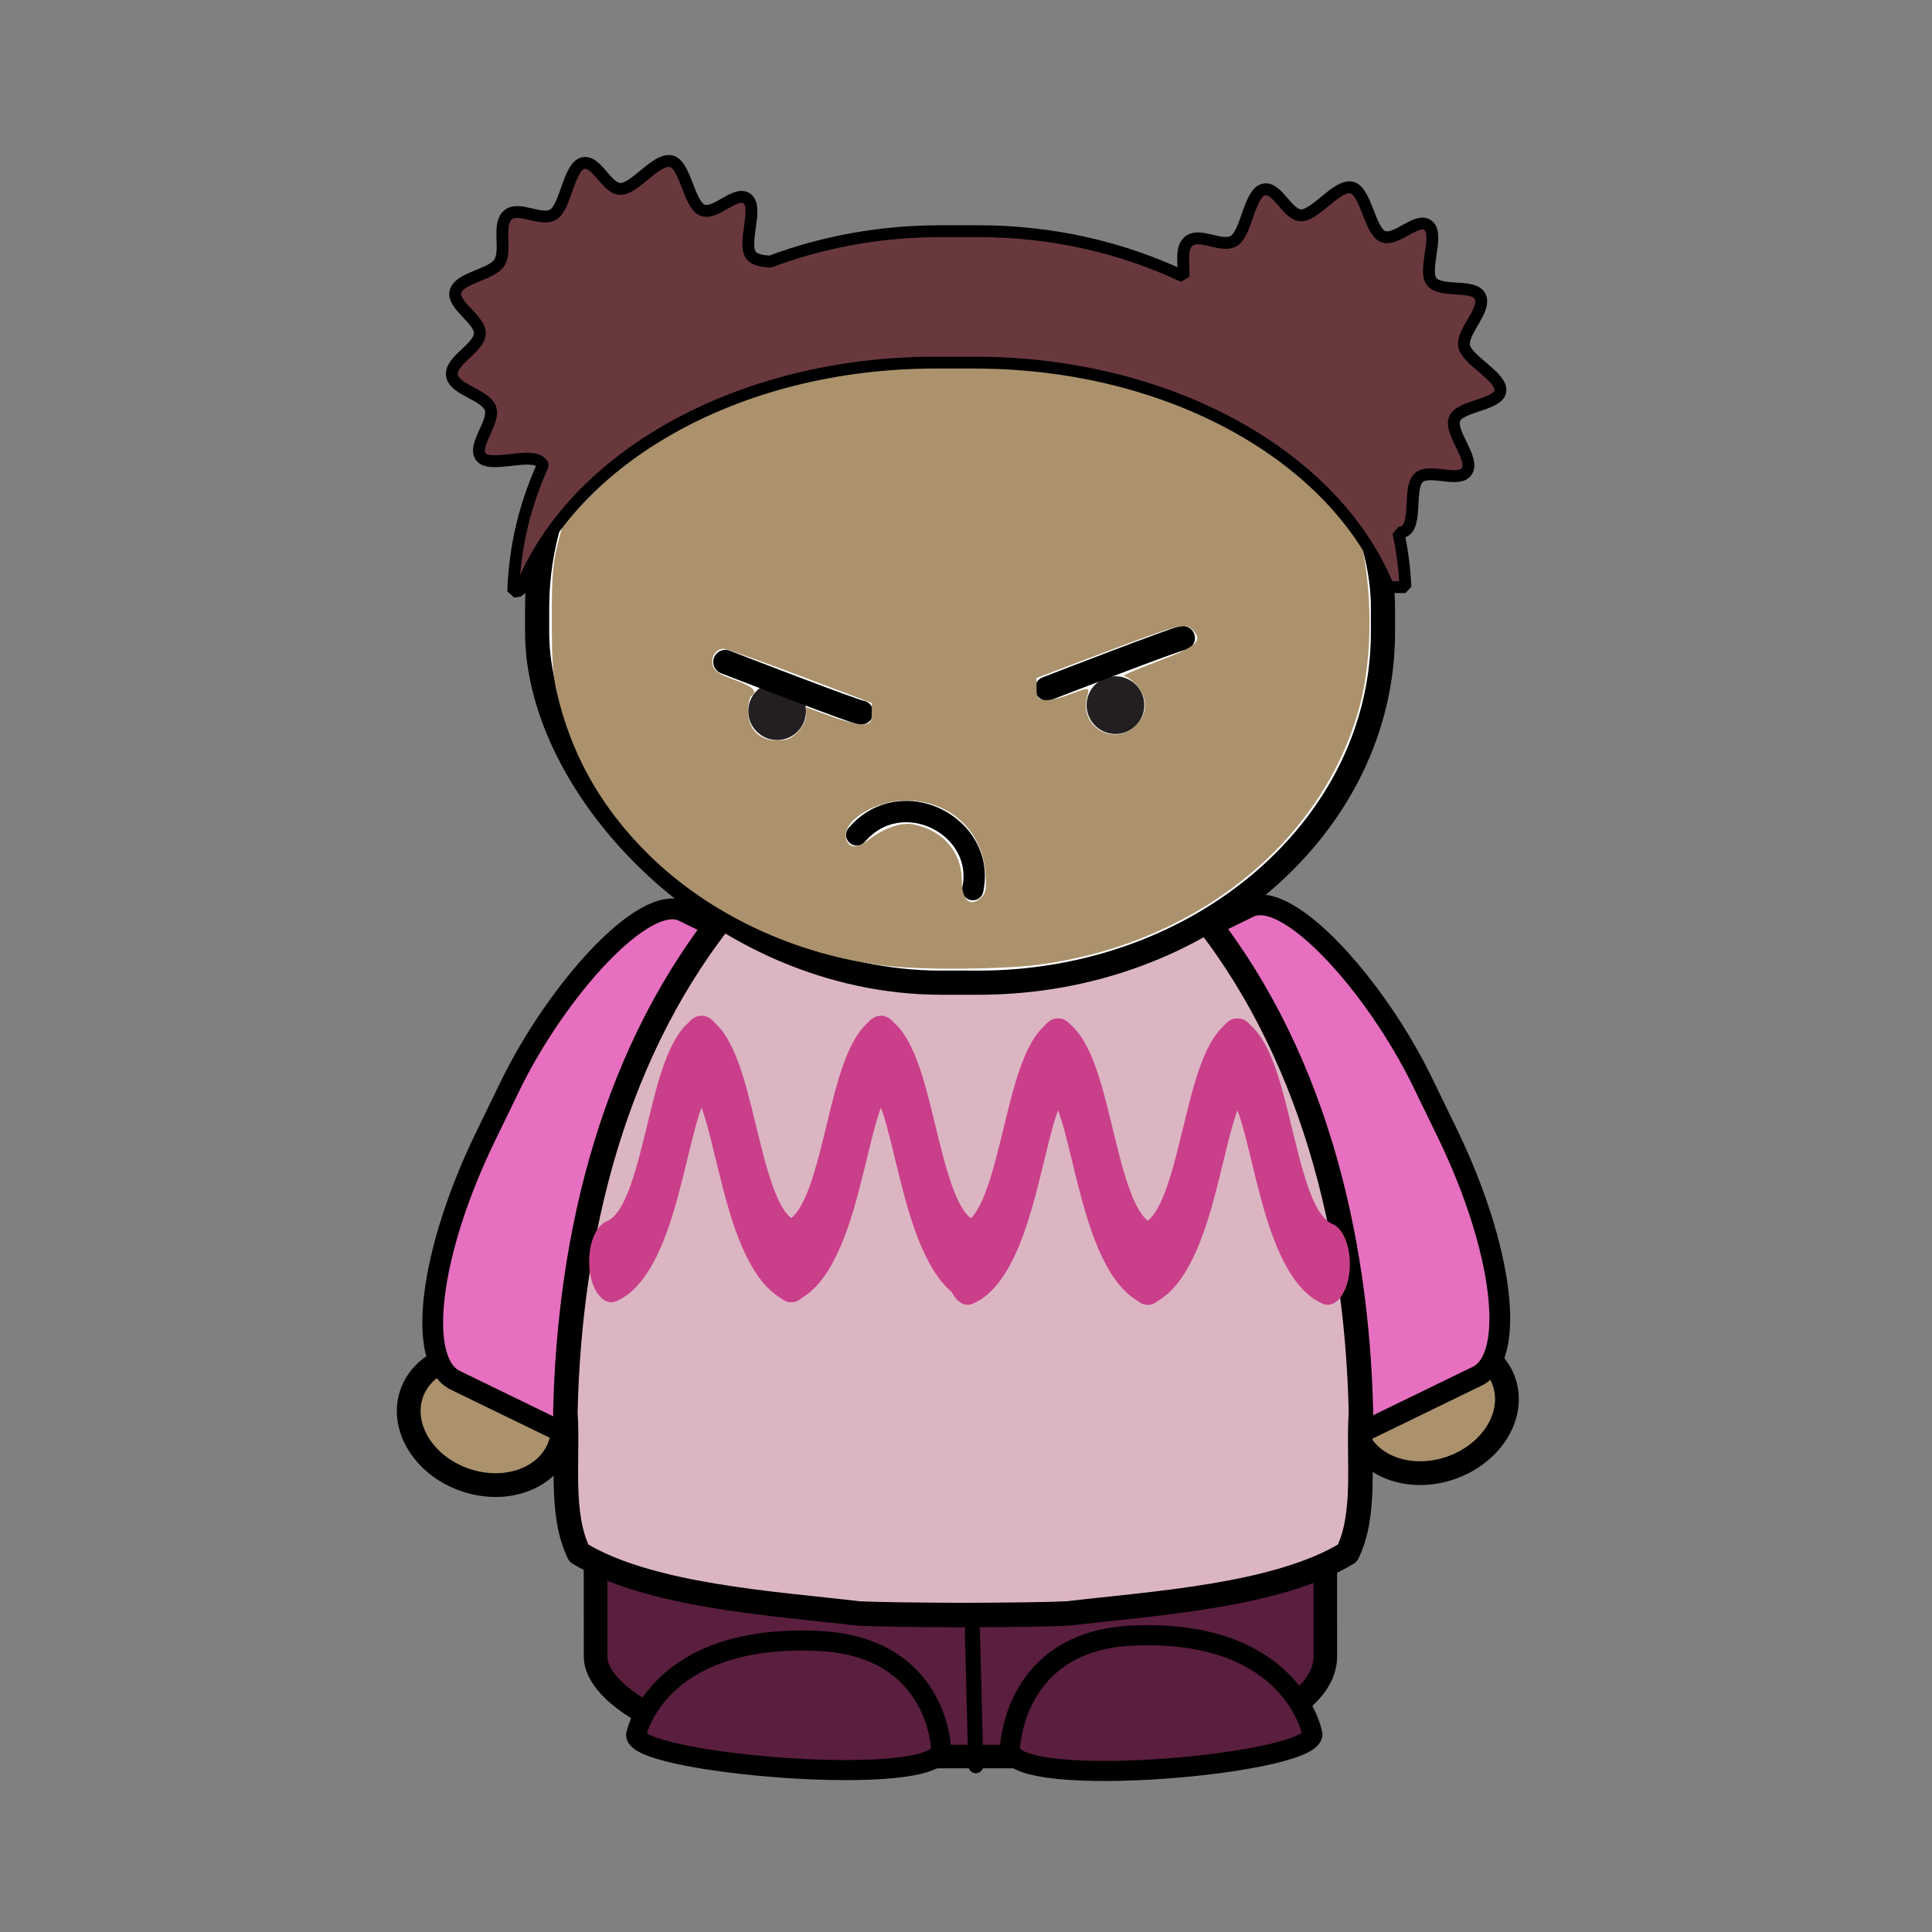 <svg:svg xmlns:dc="http://purl.org/dc/elements/1.1/" xmlns:ns1="http://sodipodi.sourceforge.net/DTD/sodipodi-0.dtd" xmlns:ns2="http://www.inkscape.org/namespaces/inkscape" xmlns:ns4="http://creativecommons.org/ns#" xmlns:rdf="http://www.w3.org/1999/02/22-rdf-syntax-ns#" xmlns:svg="http://www.w3.org/2000/svg" height="149.817" id="svg5223" version="1.1" viewBox="-30.776 -12.023 149.817 149.817" width="149.817" ns1:docname="mix-and-match-characters53.svg" ns2:version="0.91 r13725">
  <svg:rect x="-30.776" y="-12.023" width="149.817" height="149.817" fill="#808080" stroke="none"/>
  <svg:defs id="defs5225">
    <svg:filter id="filter4468" style="color-interpolation-filters:sRGB">
      <svg:feGaussianBlur id="feGaussianBlur4470" stdDeviation="0.189" />
    </svg:filter>
    <svg:filter id="filter4468-3" style="color-interpolation-filters:sRGB">
      <svg:feGaussianBlur id="feGaussianBlur4470-9" stdDeviation="0.189" />
    </svg:filter>
    <svg:filter id="filter4468-9" style="color-interpolation-filters:sRGB">
      <svg:feGaussianBlur id="feGaussianBlur4470-1" stdDeviation="0.189" />
    </svg:filter>
    <svg:filter id="filter4468-39" style="color-interpolation-filters:sRGB">
      <svg:feGaussianBlur id="feGaussianBlur4470-17" stdDeviation="0.189" />
    </svg:filter>
    <svg:filter id="filter4468-2" style="color-interpolation-filters:sRGB">
      <svg:feGaussianBlur id="feGaussianBlur4470-2" stdDeviation="0.189" />
    </svg:filter>
    <svg:filter id="filter4468-4" style="color-interpolation-filters:sRGB">
      <svg:feGaussianBlur id="feGaussianBlur4470-5" stdDeviation="0.189" />
    </svg:filter>
    <svg:filter id="filter4468-0" style="color-interpolation-filters:sRGB">
      <svg:feGaussianBlur id="feGaussianBlur4470-55" stdDeviation="0.189" />
    </svg:filter>
    <svg:filter id="filter4468-01" style="color-interpolation-filters:sRGB">
      <svg:feGaussianBlur id="feGaussianBlur4470-3" stdDeviation="0.189" />
    </svg:filter>
    <svg:filter id="filter4468-1" style="color-interpolation-filters:sRGB">
      <svg:feGaussianBlur id="feGaussianBlur4470-4" stdDeviation="0.189" />
    </svg:filter>
  </svg:defs>
  <ns1:namedview bordercolor="#666666" borderopacity="1.0" fit-margin-bottom="0" fit-margin-left="0" fit-margin-right="0" fit-margin-top="0" id="base" pagecolor="#ffffff" showgrid="false" ns2:current-layer="g4275" ns2:cx="-16.120201" ns2:cy="31.652504" ns2:document-units="px" ns2:pageopacity="0.0" ns2:pageshadow="2" ns2:window-height="1056" ns2:window-maximized="1" ns2:window-width="1855" ns2:window-x="1985" ns2:window-y="24" ns2:zoom="2.8" />
  <svg:g id="layer1" transform="translate(-154.481,-349.914)" ns2:groupmode="layer" ns2:label="Layer 1">
    <svg:g id="g4275" transform="translate(247.381,385.332)">
      <svg:path d="m -91.024,64.826 c 1.791,2.538 5.488,3.61 8.259,2.394 2.771,-1.216 3.565,-4.259 1.774,-6.797 -1.791,-2.538 -5.488,-3.61 -8.259,-2.394 -2.771,1.216 -3.565,4.259 -1.774,6.797 z" id="path3954-8-5-7-3-4-8-9-1-7-1" style="fill:#ab926c;fill-rule:evenodd;stroke:#000000;stroke-width:1.842;stroke-linecap:round;stroke-linejoin:round" ns2:connector-curvature="0" />
      <svg:rect height="40.453" id="rect3252-4-6-2-2-4-1-2-9" rx="6.156" ry="18.029" style="fill:#e66fc0;fill-rule:evenodd;stroke:#000000;stroke-width:1.612;stroke-linecap:round;stroke-linejoin:round" transform="matrix(-0.899,-0.437,-0.437,0.899,0,0)" width="25.21" x="34.393" y="51.816" />
      <svg:path d="m -7.778,63.9 c -1.791,2.538 -5.488,3.61 -8.259,2.395 -2.771,-1.216 -3.565,-4.259 -1.774,-6.797 1.791,-2.538 5.488,-3.61 8.259,-2.394 2.771,1.216 3.565,4.259 1.774,6.797 z" id="path3954-8-5-7-3-4-8-9-1-7-1-4" style="fill:#ab926c;fill-rule:evenodd;stroke:#000000;stroke-width:1.842;stroke-linecap:round;stroke-linejoin:round" ns2:connector-curvature="0" />
      <svg:rect height="40.453" id="rect3252-71-0-6-0-2-7-2" rx="6.156" ry="18.029" style="fill:#e66fc0;fill-rule:evenodd;stroke:#000000;stroke-width:1.612;stroke-linecap:round;stroke-linejoin:round" transform="matrix(0.899,-0.437,0.437,0.899,0,0)" width="25.21" x="-53.189" y="8.89" />
      <svg:rect height="49.693" id="rect3252-6-7-2-7-0-8-8-6" rx="18.715" ry="7.764" style="fill:#5a1e3f;fill-rule:evenodd;stroke:#000000;stroke-width:1.826;stroke-linecap:round;stroke-linejoin:round" transform="matrix(1,-1.8158001e-4,6.0633985e-4,1,0,0)" width="56.591" x="-77.541" y="39.068" />
      <svg:path d="m -48.006,89.479 -0.266,-10.484" id="path3928-9-81-8-0-8-6-6-5" style="fill:none;stroke:#000000;stroke-width:1.168;stroke-linecap:round;stroke-linejoin:round" ns2:connector-curvature="0" />
      <svg:path d="m -45.359,88.162 c 0,0 0.207,-8.312 9.419,-8.764 12.391,-0.608 14,7.489 14,7.489 1.105,2.414 -23.516,4.674 -23.418,1.275 z" id="path4010-7-1-8-9-3-9-0-7" style="fill:#5a1e3f;stroke:#000000;stroke-width:1.555" ns2:connector-curvature="0" />
      <svg:path d="m -50.699,88.172 c 0,0 -0.209,-7.934 -9.496,-8.365 -12.493,-0.58 -14.114,7.148 -14.114,7.148 -1.114,2.305 23.709,4.461 23.61,1.217 z" id="path4010-1-9-1-1-1-7-7-0-9" style="fill:#5a1e3f;stroke:#000000;stroke-width:1.555" ns2:connector-curvature="0" />
      <svg:path d="m -48.748,13.19 c -0.102,0 -0.205,0.009 -0.307,0.009 -0.058,0 -0.116,0 -0.174,-0.009 l -0.27,0 0,0.022 c -6.847,0.372 -13.191,4.453 -17.442,9.604 -9.112,10.969 -12.587,25.416 -12.894,39.278 0.239,3.556 -0.46,7.824 1.049,10.907 5.483,3.34 15.152,3.899 21.743,4.68 1.749,0.077 4.527,0.099 7.544,0.116 l 0,0.009 c 0.317,0 0.618,0 0.93,-0.009 0.031,-1.9e-4 0.061,1.8e-4 0.092,0 3.016,-0.017 5.795,-0.039 7.544,-0.116 6.591,-0.781 16.26,-1.34 21.743,-4.68 1.509,-3.083 0.81,-7.351 1.049,-10.907 -0.307,-13.863 -3.782,-28.31 -12.894,-39.278 -4.251,-5.152 -10.594,-9.232 -17.442,-9.604 l 0,-0.031 c -0.09,-8e-5 -0.181,0 -0.27,0 z" id="path3932-5-3-8-0-8-6-6-0-8" style="fill:#dcb5c3;fill-rule:evenodd;stroke:#000000;stroke-width:1.899;stroke-linecap:round;stroke-linejoin:round" ns2:connector-curvature="0" />
      <svg:g id="g5732" transform="matrix(0.937,0,0,0.937,-3.014,-389.471)">
        <svg:rect height="60" id="rect4240-5-1-0" rx="33.5" ry="29" style="fill:#ffffff;fill-rule:evenodd;stroke:#000000;stroke-width:2;stroke-linecap:round;stroke-linejoin:bevel" width="70" x="-84.322" y="386.353" />
        <svg:g id="g456-8-2-3-0" transform="matrix(0.446,0,0,-0.446,-62.072,423.883)">
          <svg:path d="m 0,0 c 0,-2.958 -2.396,-5.355 -5.355,-5.355 -2.958,0 -5.356,2.397 -5.356,5.355 0,2.957 2.398,5.356 5.356,5.356 C -2.396,5.356 0,2.957 0,0" id="path458-3-6-1-4" style="fill:#231f20" ns2:connector-curvature="0" />
        </svg:g>
        <svg:g id="g456-1-7-4-7" transform="matrix(0.446,0,0,-0.446,-34.072,423.383)">
          <svg:path d="m 0,0 c 0,-2.958 -2.396,-5.355 -5.355,-5.355 -2.958,0 -5.356,2.397 -5.356,5.355 0,2.957 2.398,5.356 5.356,5.356 C -2.396,5.356 0,2.957 0,0" id="path458-9-9-8-2" style="fill:#231f20" ns2:connector-curvature="0" />
        </svg:g>
        <svg:path d="m -57.502,423.993 c -0.222,0.085 -11.247,-4.184 -11.247,-4.184" id="path4738-9-2-4-0-77" style="fill:none;stroke:#000000;stroke-width:2;stroke-linecap:round;stroke-linejoin:round" ns2:connector-curvature="0" />
        <svg:path d="m -30.882,417.833 c -0.222,-0.085 -11.247,4.184 -11.247,4.184" id="path4738-9-2-4-0-7-3" style="fill:none;stroke:#000000;stroke-width:2;stroke-linecap:round;stroke-linejoin:round" ns2:connector-curvature="0" />
        <svg:path d="m -57.872,434.123 c 3.713,-4.339 10.718,-0.74 9.602,4.525" id="path4738-6-7-9" style="fill:none;stroke:#000000;stroke-width:1.769;stroke-linecap:round;stroke-linejoin:round" ns2:connector-curvature="0" />
        <svg:path d="m -337.318,118.564 c -7.552,-0.876 -14.782,-4.269 -19.857,-9.318 -3.621,-3.603 -6.006,-7.669 -7.26,-12.382 -0.564,-2.121 -0.641,-2.92 -0.653,-6.821 -0.011,-3.697 0.074,-4.77 0.524,-6.566 2.421,-9.672 10.034,-17.317 20.596,-20.682 4.248,-1.353 6.496,-1.645 12.683,-1.649 4.761,-0.003 5.963,0.078 8.4,0.565 12.451,2.489 22.005,10.727 24.654,21.26 1.078,4.287 1.09,9.949 0.028,13.99 -2.953,11.239 -13.512,19.782 -26.566,21.493 -3.043,0.399 -9.564,0.456 -12.549,0.109 z m 7.814,-5.715 c 0.342,-0.342 0.402,-0.742 0.3,-2.01 -0.285,-3.544 -3.013,-5.998 -6.64,-5.972 -2.339,0.017 -4.911,1.51 -4.911,2.849 0,1.004 0.836,1.259 1.735,0.528 1.259,-1.023 2.788,-1.594 3.784,-1.412 2.465,0.451 4.078,2.276 4.078,4.616 0,1.713 0.726,2.329 1.654,1.401 z m -15.212,-13.665 c 0.384,-0.401 0.679,-0.996 0.679,-1.371 l 0,-0.663 2.062,0.753 c 1.134,0.414 2.356,0.719 2.715,0.677 0.558,-0.065 0.652,-0.2 0.652,-0.93 l 0,-0.854 -5.923,-2.24 c -3.258,-1.232 -6.113,-2.24 -6.346,-2.24 -0.63,0 -1.067,0.667 -0.892,1.363 0.12,0.478 0.513,0.74 1.796,1.201 1.538,0.552 1.983,0.985 1.39,1.351 -0.139,0.086 -0.253,0.645 -0.253,1.243 0,1.502 0.905,2.419 2.386,2.419 0.826,0 1.202,-0.154 1.733,-0.708 z m 27.972,-0.535 c 0.968,-0.968 0.999,-2.196 0.084,-3.283 -0.36,-0.427 -0.843,-0.783 -1.073,-0.79 -0.231,-0.007 0.942,-0.526 2.607,-1.154 3.501,-1.319 3.988,-1.758 3.025,-2.721 -0.552,-0.552 -1.216,-0.376 -7.44,1.977 l -5.43,2.053 0,0.876 c 0,0.756 0.09,0.887 0.657,0.953 0.361,0.042 1.271,-0.157 2.02,-0.442 1.727,-0.656 1.736,-0.655 1.508,0.176 -0.677,2.469 2.233,4.164 4.042,2.355 z" id="path5347" style="fill:#ab926c;fill-opacity:1" transform="translate(281.979,326.406)" ns2:connector-curvature="0" />
      </svg:g>
      <svg:path d="m -71.906,-34.95 c -1.111,0.095 -2.542,2.085 -3.597,2.158 -1.125,0.078 -1.902,-2.306 -2.993,-1.986 -1.091,0.32 -1.308,3.386 -2.273,3.971 -0.966,0.585 -2.703,-0.711 -3.54,0.058 -0.836,0.768 -0.041,2.682 -0.633,3.655 -0.592,0.972 -3.027,1.138 -3.396,2.216 -0.369,1.078 1.964,2.22 1.871,3.338 -0.094,1.118 -2.356,2.101 -2.158,3.223 0.197,1.122 2.525,1.455 2.964,2.504 0.439,1.049 -1.407,2.912 -0.719,3.799 0.687,0.886 3.678,-0.338 4.576,0.374 0.091,0.072 0.178,0.144 0.23,0.259 -1.39,3.048 -2.196,6.35 -2.302,9.813 0.17,-0.022 0.347,-0.038 0.518,-0.057 3.973,-10.25 16.862,-17.698 32.231,-17.698 l 2.993,0 c 15.223,0 28.012,7.31 32.116,17.41 l 1.324,0 c -0.064,-1.441 -0.248,-2.852 -0.547,-4.23 0.183,0.009 0.347,-0.036 0.489,-0.115 0.981,-0.544 0.262,-3.392 1.094,-4.144 0.832,-0.752 3.162,0.457 3.741,-0.518 0.579,-0.975 -1.335,-2.926 -0.978,-4 0.356,-1.074 3.459,-1.095 3.568,-2.216 0.11,-1.12 -2.669,-2.398 -2.82,-3.511 -0.151,-1.113 1.7,-2.724 1.266,-3.77 -0.433,-1.046 -3.065,-0.281 -3.77,-1.18 -0.705,-0.899 0.603,-3.61 -0.259,-4.345 -0.862,-0.735 -2.505,1.283 -3.54,0.835 -1.035,-0.449 -1.312,-3.613 -2.446,-3.799 -1.134,-0.185 -2.702,2.08 -3.827,2.158 -1.125,0.078 -1.902,-2.306 -2.993,-1.986 -1.091,0.32 -1.308,3.386 -2.273,3.971 -0.966,0.585 -2.703,-0.71 -3.54,0.057 -0.61,0.56 -0.33,1.739 -0.374,2.705 -4.713,-2.227 -10.116,-3.511 -15.885,-3.511 l -2.993,0 c -4.696,0 -9.143,0.847 -13.181,2.36 -0.624,-0.045 -1.191,-0.136 -1.468,-0.489 -0.705,-0.899 0.574,-3.639 -0.288,-4.374 -0.862,-0.735 -2.476,1.312 -3.511,0.863 -1.035,-0.448 -1.312,-3.613 -2.446,-3.799 -0.071,-0.011 -0.156,-0.009 -0.23,0 z" id="rect4240-2-3-3-6-6" style="fill:#69383d;fill-rule:evenodd;stroke:#000002;stroke-width:0.921;stroke-linecap:round;stroke-linejoin:bevel" ns2:connector-curvature="0" />
      <svg:g id="g8516-4" style="fill:none;stroke:#ca3f8a;stroke-width:39.402;stroke-linecap:round;stroke-linejoin:bevel" transform="matrix(0.38,0,0,0.498,137.493,-1218.713)">
        <svg:g id="g8472-0" transform="matrix(0.229,0,0,0.323,-434.24,1726.1)">
          <svg:g id="g8444-11">
            <svg:path d="m -560.32,2545.7 c 48.727,-11.127 48.922,-90.633 81.178,-98.636" id="path8424-98" ns2:connector-curvature="0" />
            <svg:path d="m -399.41,2545.7 c -48.727,-11.127 -48.922,-90.633 -81.178,-98.636" id="path8424-7-9" ns2:connector-curvature="0" />
          </svg:g>
          <svg:g id="g8444-1-0" transform="translate(159.86,-1.7e-5)">
            <svg:path d="m -560.32,2545.7 c 48.727,-11.127 48.922,-90.633 81.178,-98.636" id="path8424-9-6" ns2:connector-curvature="0" />
            <svg:path d="m -399.41,2545.7 c -48.727,-11.127 -48.922,-90.633 -81.178,-98.636" id="path8424-7-6-9" ns2:connector-curvature="0" />
          </svg:g>
        </svg:g>
        <svg:g id="g8472-7-5" transform="matrix(0.229,0,0,0.323,-361.48,1726.5)">
          <svg:g id="g8444-7-1">
            <svg:path d="m -560.32,2545.7 c 48.727,-11.127 48.922,-90.633 81.178,-98.636" id="path8424-97-1" ns2:connector-curvature="0" />
            <svg:path d="m -399.41,2545.7 c -48.727,-11.127 -48.922,-90.633 -81.178,-98.636" id="path8424-7-2-5" ns2:connector-curvature="0" />
          </svg:g>
          <svg:g id="g8444-1-7-6" transform="translate(159.86,-1.7e-5)">
            <svg:path d="m -560.32,2545.7 c 48.727,-11.127 48.922,-90.633 81.178,-98.636" id="path8424-9-3-0" ns2:connector-curvature="0" />
            <svg:path d="m -399.41,2545.7 c -48.727,-11.127 -48.922,-90.633 -81.178,-98.636" id="path8424-7-6-5-3" ns2:connector-curvature="0" />
          </svg:g>
        </svg:g>
      </svg:g>
    </svg:g>
  </svg:g>
</svg:svg>